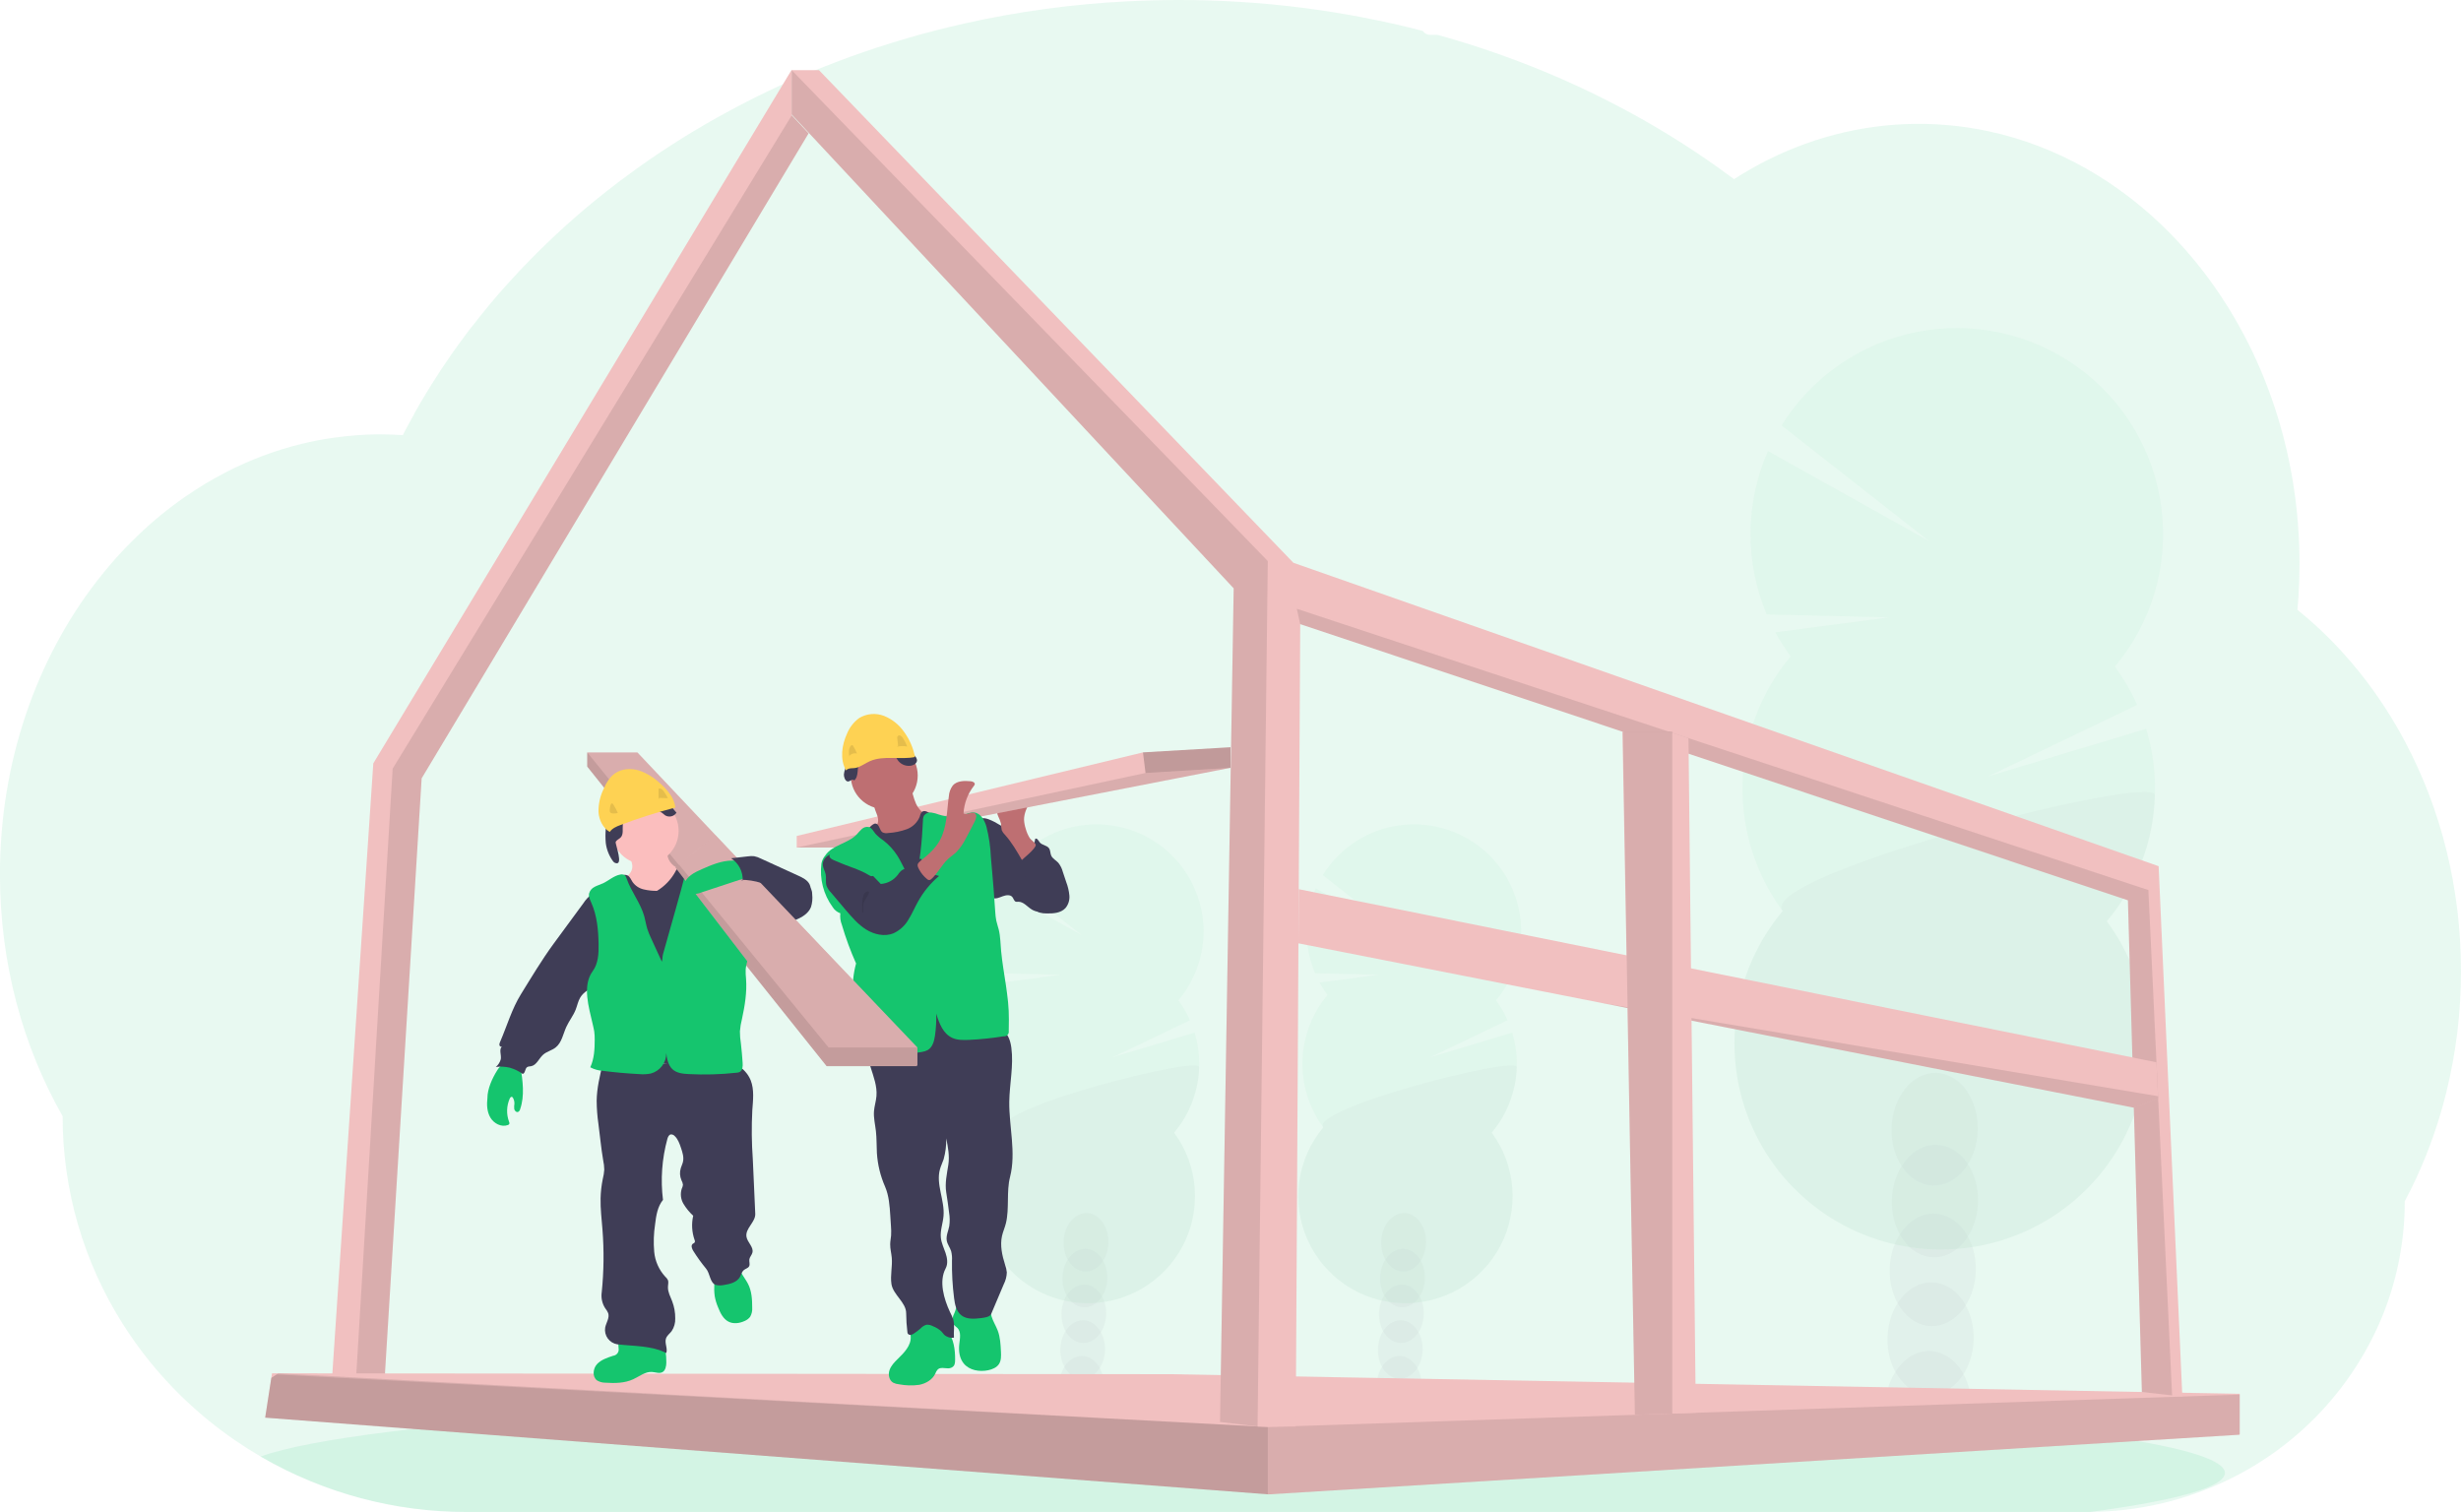 <svg width="236" height="145" viewBox="0 0 236 145" fill="none" xmlns="http://www.w3.org/2000/svg">
<g clip-path="url(#clip0_7_178)">
<path opacity="0.1" d="M235.999 93.13C236.003 97.059 235.528 100.973 234.583 104.787C234.265 106.072 233.896 107.33 233.475 108.561C232.96 110.081 232.363 111.573 231.687 113.029C231.347 113.765 230.987 114.487 230.607 115.194C230.614 119.223 229.783 123.209 228.169 126.901C225.251 133.524 220.047 138.88 213.506 141.992C209.416 143.941 204.947 144.966 200.416 144.994H44.8C37.877 145.009 31.072 143.192 25.08 139.728L24.988 139.676C24.134 139.177 23.302 138.649 22.491 138.091C20.667 136.832 18.953 135.421 17.367 133.872C15.222 131.778 13.331 129.438 11.735 126.901C7.986 120.954 6 114.068 6.006 107.04C2.209 100.385 -0.005 92.413 -0.005 83.847C-0.005 73.039 3.514 63.18 9.295 55.717C10.5 54.157 11.82 52.69 13.244 51.328C14.649 49.979 16.159 48.744 17.76 47.635C19.041 46.746 20.38 45.944 21.768 45.233C22.347 44.939 22.928 44.661 23.519 44.402C24.038 44.172 24.563 43.958 25.094 43.756C25.731 43.514 26.376 43.292 27.029 43.09C27.683 42.887 28.327 42.709 28.963 42.557C29.898 42.329 30.849 42.144 31.816 42.001C32.618 41.883 33.419 41.8 34.221 41.739C34.858 41.691 35.501 41.664 36.148 41.656H36.499C37.212 41.656 37.921 41.684 38.625 41.733C38.699 41.584 38.779 41.434 38.853 41.288C39.134 40.754 39.424 40.221 39.717 39.701C39.716 39.696 39.716 39.692 39.717 39.687C39.767 39.595 39.817 39.505 39.869 39.417C40.105 38.99 40.352 38.568 40.604 38.15C40.721 37.95 40.835 37.762 40.953 37.574C40.978 37.527 41.005 37.481 41.035 37.437C41.155 37.237 41.278 37.037 41.402 36.837C42.02 35.849 42.663 34.88 43.331 33.927L43.502 33.683C43.606 33.535 43.702 33.39 43.818 33.242C44.095 32.856 44.379 32.468 44.666 32.087C44.866 31.815 45.067 31.545 45.283 31.287C45.804 30.62 46.338 29.953 46.886 29.285C47.434 28.618 48.003 27.96 48.593 27.31C48.673 27.22 48.753 27.132 48.838 27.044L49.693 26.111C49.735 26.067 49.771 26.027 49.811 25.987C49.914 25.877 50.012 25.767 50.122 25.661C50.581 25.174 51.052 24.698 51.525 24.224C53.931 21.829 56.495 19.598 59.199 17.545C59.305 17.461 59.413 17.381 59.519 17.301C60.028 16.918 60.545 16.54 61.062 16.168C63.906 14.13 66.878 12.278 69.961 10.624C70.173 10.502 70.389 10.388 70.608 10.275C73.371 8.815 76.214 7.508 79.122 6.361C80.707 5.734 82.328 5.146 83.959 4.607C85.044 4.251 86.135 3.913 87.239 3.595C88.964 3.098 90.702 2.653 92.452 2.26C97.608 1.104 102.852 0.39 108.129 0.126C109.732 0.045 111.353 0.003 112.992 -9.99235e-06C120.901 -0.01 128.779 0.985 136.435 2.962C136.515 3.082 136.623 3.179 136.75 3.245C136.877 3.311 137.019 3.344 137.163 3.34H137.836C138.129 3.42 138.419 3.501 138.712 3.585C140.345 4.054 141.956 4.567 143.543 5.124L143.943 5.268C147.86 6.659 151.671 8.331 155.346 10.271C158.659 12.016 161.849 13.985 164.894 16.164C165.363 16.5 165.825 16.839 166.281 17.18C166.834 16.827 167.396 16.488 167.968 16.164C170.176 14.908 172.521 13.909 174.957 13.188C180.05 11.682 185.438 11.472 190.634 12.575C197.296 13.986 203.327 17.489 208.198 22.47C210.181 24.509 211.947 26.748 213.466 29.151C213.576 29.323 213.686 29.498 213.792 29.674C215.098 31.801 216.22 34.035 217.147 36.353C217.181 36.439 217.215 36.519 217.245 36.603C218.1 38.773 218.79 41.004 219.309 43.278C219.333 43.394 219.361 43.508 219.385 43.624C219.87 45.824 220.199 48.056 220.371 50.303C220.371 50.383 220.371 50.465 220.387 50.549C220.471 51.711 220.513 52.885 220.515 54.072C220.515 55.132 220.479 56.185 220.413 57.23C220.413 57.344 220.397 57.462 220.387 57.58C220.369 57.882 220.342 58.181 220.316 58.485C221.847 59.718 223.279 61.068 224.6 62.522C225.184 63.158 225.749 63.819 226.295 64.503C227.96 66.587 229.422 68.823 230.664 71.182C234.052 77.571 235.999 85.086 235.999 93.13Z" fill="#15C56E"/>
<path opacity="0.1" d="M213.358 141.251C213.358 142.618 208.643 143.899 200.416 145H44.801C37.877 145.015 31.073 143.198 25.08 139.734L24.988 139.682C27.352 138.821 31.62 138.019 37.429 137.294L37.69 137.262C40.294 136.944 43.206 136.642 46.388 136.356C46.468 136.356 46.55 136.344 46.63 136.334C49.155 136.11 51.84 135.899 54.687 135.703C54.777 135.703 54.865 135.687 54.956 135.683C56.054 135.604 57.174 135.53 58.318 135.459L58.758 135.431C67.084 134.915 76.547 134.502 86.81 134.23H86.822C88.26 134.19 89.712 134.155 91.18 134.124C92.813 134.085 94.465 134.051 96.138 134.022C97.414 133.994 98.706 133.974 100.003 133.954H100.033C105.882 133.866 111.925 133.822 118.104 133.822C133.384 133.822 147.827 134.1 160.625 134.6H160.661C162.628 134.676 164.56 134.761 166.444 134.847L168.046 134.923C170.172 135.024 172.242 135.133 174.258 135.249C197.962 136.596 213.358 138.783 213.358 141.251Z" fill="#15C56E"/>
<g opacity="0.2">
<path opacity="0.2" d="M136.308 132.903C136.301 133.119 136.277 133.334 136.234 133.546C134.839 133.324 133.437 133.124 132.026 132.945C132.026 132.889 132.026 132.831 132.026 132.773C132.039 132.173 132.212 131.587 132.527 131.076C132.94 130.423 133.567 130.015 134.258 130.037C134.949 130.059 135.548 130.505 135.919 131.18C136.199 131.71 136.334 132.304 136.308 132.903Z" fill="#3F3D56"/>
<path opacity="0.2" d="M136.423 129.483C136.472 127.935 135.552 126.65 134.369 126.613C133.185 126.575 132.186 127.8 132.137 129.348C132.088 130.896 133.008 132.181 134.191 132.218C135.375 132.255 136.374 131.031 136.423 129.483Z" fill="#3F3D56"/>
<path opacity="0.2" d="M136.532 126.056C136.581 124.509 135.662 123.223 134.478 123.186C133.295 123.149 132.295 124.373 132.247 125.921C132.198 127.469 133.117 128.754 134.301 128.791C135.484 128.829 136.483 127.604 136.532 126.056Z" fill="#3F3D56"/>
<path opacity="0.2" d="M136.64 122.63C136.689 121.082 135.769 119.797 134.585 119.76C133.402 119.722 132.403 120.947 132.354 122.495C132.305 124.042 133.225 125.327 134.408 125.365C135.592 125.402 136.591 124.178 136.64 122.63Z" fill="#3F3D56"/>
<path opacity="0.2" d="M136.747 119.203C136.796 117.655 135.876 116.37 134.693 116.333C133.509 116.296 132.51 117.52 132.461 119.068C132.412 120.616 133.332 121.901 134.515 121.938C135.699 121.976 136.698 120.751 136.747 119.203Z" fill="#3F3D56"/>
<path opacity="0.2" d="M127.311 95.428C127.029 95.046 126.775 94.645 126.55 94.227L132.212 93.48L126.117 93.334C125.573 92.046 125.298 90.659 125.309 89.261C125.319 87.862 125.616 86.481 126.179 85.2L134.218 89.694L126.854 83.921C127.597 82.721 128.58 81.687 129.741 80.883C130.902 80.079 132.216 79.523 133.602 79.25C134.988 78.976 136.415 78.991 137.795 79.293C139.174 79.596 140.477 80.179 141.621 81.007C142.765 81.834 143.726 82.888 144.444 84.104C145.161 85.319 145.621 86.669 145.792 88.07C145.964 89.47 145.845 90.891 145.443 92.243C145.04 93.596 144.363 94.851 143.453 95.93C143.892 96.524 144.265 97.163 144.565 97.838L137.133 101.4L145.014 99.032C145.51 100.668 145.59 102.402 145.247 104.076C144.903 105.75 144.147 107.313 143.046 108.621C144.19 110.172 144.875 112.013 145.021 113.934C145.167 115.854 144.769 117.777 143.872 119.483C142.975 121.188 141.616 122.607 139.95 123.577C138.284 124.548 136.379 125.03 134.451 124.969C132.524 124.908 130.652 124.307 129.051 123.234C127.449 122.161 126.183 120.659 125.395 118.901C124.608 117.142 124.332 115.198 124.599 113.29C124.866 111.383 125.665 109.589 126.904 108.113C125.538 106.26 124.834 104.002 124.907 101.701C124.979 99.4 125.824 97.191 127.305 95.428H127.311Z" fill="#15C56E"/>
<path opacity="0.1" d="M145.451 102.349C145.381 104.651 144.533 106.861 143.046 108.621C144.19 110.172 144.875 112.013 145.021 113.934C145.167 115.854 144.769 117.777 143.872 119.483C142.975 121.188 141.616 122.607 139.95 123.577C138.284 124.548 136.379 125.03 134.451 124.969C132.524 124.909 130.652 124.307 129.051 123.234C127.449 122.161 126.183 120.659 125.395 118.901C124.608 117.142 124.332 115.198 124.599 113.291C124.866 111.383 125.665 109.589 126.904 108.113C125.588 106.326 145.487 101.198 145.451 102.349Z" fill="black"/>
</g>
<g opacity="0.2">
<path opacity="0.2" d="M105.852 132.903C105.845 133.119 105.82 133.334 105.777 133.546C104.383 133.324 102.98 133.124 101.57 132.945C101.57 132.889 101.57 132.831 101.57 132.773C101.583 132.173 101.756 131.587 102.071 131.076C102.483 130.423 103.11 130.015 103.802 130.037C104.493 130.059 105.092 130.505 105.463 131.18C105.743 131.71 105.877 132.304 105.852 132.903Z" fill="#3F3D56"/>
<path opacity="0.2" d="M105.964 129.484C106.013 127.936 105.094 126.651 103.91 126.614C102.727 126.576 101.728 127.801 101.679 129.349C101.63 130.896 102.549 132.182 103.733 132.219C104.916 132.256 105.916 131.032 105.964 129.484Z" fill="#3F3D56"/>
<path opacity="0.2" d="M106.074 126.057C106.123 124.509 105.203 123.224 104.02 123.187C102.836 123.15 101.837 124.374 101.788 125.922C101.739 127.47 102.659 128.755 103.842 128.792C105.026 128.83 106.025 127.605 106.074 126.057Z" fill="#3F3D56"/>
<path opacity="0.2" d="M106.181 122.631C106.23 121.083 105.31 119.798 104.127 119.76C102.943 119.723 101.944 120.948 101.895 122.495C101.846 124.043 102.766 125.328 103.95 125.366C105.133 125.403 106.132 124.179 106.181 122.631Z" fill="#3F3D56"/>
<path opacity="0.2" d="M106.288 119.204C106.337 117.656 105.418 116.371 104.234 116.334C103.051 116.296 102.052 117.521 102.003 119.069C101.954 120.617 102.873 121.902 104.057 121.939C105.24 121.976 106.239 120.752 106.288 119.204Z" fill="#3F3D56"/>
<path opacity="0.2" d="M96.855 95.428C96.573 95.046 96.318 94.645 96.094 94.227L101.756 93.48L95.661 93.334C95.117 92.046 94.842 90.659 94.852 89.261C94.863 87.862 95.159 86.481 95.723 85.2L103.762 89.694L96.398 83.921C97.141 82.721 98.124 81.687 99.284 80.883C100.445 80.079 101.76 79.523 103.146 79.25C104.531 78.976 105.959 78.991 107.338 79.293C108.718 79.596 110.021 80.179 111.165 81.007C112.309 81.834 113.27 82.888 113.987 84.104C114.705 85.319 115.164 86.669 115.336 88.07C115.508 89.47 115.389 90.891 114.987 92.243C114.584 93.596 113.907 94.851 112.997 95.93C113.436 96.524 113.809 97.163 114.109 97.838L106.677 101.4L114.558 99.032C115.054 100.668 115.134 102.402 114.79 104.076C114.447 105.75 113.69 107.313 112.59 108.621C113.734 110.172 114.418 112.013 114.564 113.934C114.71 115.854 114.312 117.777 113.416 119.483C112.519 121.188 111.16 122.607 109.494 123.577C107.828 124.548 105.923 125.03 103.995 124.969C102.068 124.908 100.196 124.307 98.595 123.234C96.993 122.161 95.727 120.659 94.939 118.901C94.152 117.142 93.876 115.198 94.143 113.29C94.41 111.383 95.209 109.589 96.448 108.113C95.081 106.26 94.378 104.002 94.45 101.701C94.523 99.4 95.368 97.191 96.849 95.428H96.855Z" fill="#15C56E"/>
<path opacity="0.1" d="M114.994 102.349C114.924 104.651 114.077 106.861 112.59 108.621C113.734 110.172 114.418 112.013 114.564 113.934C114.71 115.854 114.312 117.777 113.416 119.483C112.519 121.188 111.16 122.607 109.494 123.577C107.828 124.548 105.923 125.03 103.995 124.969C102.068 124.909 100.196 124.307 98.595 123.234C96.993 122.161 95.727 120.659 94.939 118.901C94.152 117.142 93.876 115.198 94.143 113.291C94.41 111.383 95.209 109.589 96.448 108.113C95.132 106.326 115.031 101.198 114.994 102.349Z" fill="black"/>
</g>
<g opacity="0.2">
<path opacity="0.2" d="M189.045 135.093C189.03 135.502 188.981 135.909 188.899 136.31C186.214 135.881 183.51 135.498 180.786 135.161C180.786 135.053 180.786 134.943 180.786 134.831C180.811 133.675 181.145 132.547 181.752 131.562C182.553 130.307 183.755 129.521 185.084 129.561C186.412 129.601 187.569 130.463 188.29 131.762C188.834 132.786 189.095 133.935 189.045 135.093Z" fill="#3F3D56"/>
<path opacity="0.2" d="M189.263 128.503C189.358 125.522 187.586 123.048 185.306 122.976C183.027 122.904 181.102 125.262 181.008 128.243C180.914 131.223 182.685 133.698 184.965 133.77C187.245 133.842 189.169 131.484 189.263 128.503Z" fill="#3F3D56"/>
<path opacity="0.2" d="M189.472 121.906C189.566 118.925 187.794 116.451 185.515 116.379C183.235 116.307 181.311 118.665 181.216 121.646C181.122 124.627 182.894 127.101 185.173 127.173C187.453 127.245 189.377 124.887 189.472 121.906Z" fill="#3F3D56"/>
<path opacity="0.2" d="M189.682 115.309C189.776 112.329 188.005 109.854 185.725 109.782C183.445 109.71 181.521 112.068 181.427 115.049C181.332 118.03 183.104 120.504 185.384 120.576C187.663 120.648 189.588 118.29 189.682 115.309Z" fill="#3F3D56"/>
<path opacity="0.2" d="M189.655 108.412C189.745 105.43 187.968 102.957 185.688 102.889C183.407 102.82 181.485 105.183 181.396 108.165C181.306 111.147 183.083 113.62 185.363 113.689C187.644 113.757 189.566 111.395 189.655 108.412Z" fill="#3F3D56"/>
<path opacity="0.2" d="M171.723 62.948C171.183 62.213 170.693 61.442 170.259 60.64L181.159 59.203L169.427 58.921C168.379 56.44 167.849 53.772 167.869 51.079C167.889 48.387 168.459 45.727 169.543 43.262L185.022 51.91L170.848 40.798C172.281 38.493 174.174 36.508 176.409 34.965C178.644 33.423 181.173 32.358 183.838 31.835C186.504 31.312 189.248 31.343 191.901 31.926C194.554 32.509 197.058 33.631 199.258 35.223C201.457 36.816 203.305 38.843 204.686 41.18C206.066 43.516 206.95 46.112 207.283 48.805C207.615 51.498 207.389 54.23 206.618 56.832C205.846 59.434 204.547 61.849 202.801 63.927C203.645 65.07 204.363 66.302 204.943 67.599L190.634 74.462L205.804 69.899C206.76 73.044 206.916 76.378 206.257 79.598C205.598 82.819 204.146 85.824 202.031 88.343C204.233 91.328 205.55 94.872 205.831 98.569C206.112 102.267 205.345 105.968 203.619 109.251C201.893 112.534 199.277 115.266 196.07 117.133C192.863 119.001 189.194 119.929 185.484 119.812C181.773 119.696 178.171 118.538 175.088 116.472C172.005 114.407 169.566 111.516 168.051 108.131C166.535 104.746 166.003 101.004 166.517 97.331C167.03 93.659 168.568 90.204 170.954 87.364C168.324 83.797 166.97 79.45 167.109 75.022C167.249 70.594 168.874 66.341 171.723 62.946V62.948Z" fill="#15C56E"/>
<path opacity="0.1" d="M206.648 76.27C206.516 80.699 204.893 84.954 202.039 88.347C204.242 91.332 205.558 94.876 205.839 98.573C206.12 102.271 205.353 105.972 203.627 109.255C201.901 112.538 199.285 115.27 196.078 117.137C192.871 119.005 189.202 119.933 185.492 119.816C181.781 119.699 178.179 118.542 175.096 116.476C172.013 114.411 169.574 111.52 168.059 108.135C166.543 104.75 166.011 101.008 166.525 97.335C167.038 93.663 168.576 90.209 170.962 87.368C168.409 83.923 206.718 74.054 206.648 76.27Z" fill="black"/>
</g>
<path d="M31.622 135.445L33.724 135.439H36.688L40.435 74.639L77.541 12.787L75.928 11.058V6.679L35.798 73.206L31.622 135.445Z" fill="#F1C0C0"/>
<path opacity="0.1" d="M33.949 135.439H36.688L40.435 74.639L77.541 12.787L75.928 11.058L37.654 73.712L33.949 135.439Z" fill="black"/>
<path d="M25.429 135.951L121.577 143.301L121.659 143.307L214.709 137.591L214.779 137.587V133.662L112.249 131.782L26.709 131.7H26.084L26.016 132.141L25.429 135.951Z" fill="#F1C0C0"/>
<path opacity="0.1" d="M25.429 135.951L121.577 143.301L121.659 143.307L214.709 137.591L214.779 137.515V133.744H214.697L121.577 136.85L26.709 131.7H26.695L26.527 131.81L26.016 132.141L25.429 135.951Z" fill="black"/>
<path opacity="0.1" d="M25.429 135.951L121.577 143.301V136.85L26.527 131.81L26.016 132.141L25.429 135.951Z" fill="black"/>
<path d="M75.916 10.976L118.305 56.421L116.994 136.36L120.595 136.794L120.655 136.802H124.256L124.686 59.854L204.059 86.337L205.397 133.492L208.295 133.816L209.277 133.926L207.004 83.067L124.031 53.969L78.535 6.725H75.916V10.976Z" fill="#F1C0C0"/>
<path opacity="0.1" d="M124.36 58.383L124.686 59.854L204.059 86.337L205.397 133.492L208.295 133.816L206.023 85.356L124.36 58.383Z" fill="black"/>
<path opacity="0.1" d="M75.916 10.976L118.305 56.421L116.994 136.36L120.595 136.794L121.577 53.805L75.916 6.725V10.976Z" fill="black"/>
<path d="M124.514 90.464L153.626 96.19L153.636 96.192L204.624 106.226L206.958 105.291L206.95 105.127L206.798 101.874L124.544 85.272L124.514 90.464Z" fill="#F1C0C0"/>
<path opacity="0.1" d="M153.636 96.192L204.624 106.226L206.958 105.291L206.95 105.127L153.636 96.192Z" fill="black"/>
<path d="M155.585 70.163L156.373 113.463L156.78 135.677L160.364 135.557L162.62 135.481L161.919 70.79L160.364 70.273L160.024 70.163H155.585Z" fill="#F1C0C0"/>
<path opacity="0.1" d="M155.617 70.153V70.163L156.373 113.463L156.78 135.677L160.364 135.557V70.153H155.617Z" fill="black"/>
<path d="M99.436 81.221C99.646 81.335 99.847 81.466 100.037 81.612C100.261 81.808 100.463 82.029 100.638 82.27C101.498 83.381 102.291 84.672 102.207 86.073C102.209 86.277 102.17 86.479 102.093 86.668C102.017 86.857 101.903 87.029 101.76 87.174C101.405 87.476 100.896 87.49 100.432 87.49C99.927 87.49 99.396 87.49 98.959 87.23C98.522 86.97 98.157 86.463 97.64 86.475C97.567 86.487 97.493 86.487 97.42 86.475C97.242 86.417 97.206 86.183 97.089 86.035C96.889 85.769 96.466 85.835 96.152 85.951C95.837 86.067 95.488 86.241 95.178 86.107C94.998 86.012 94.85 85.865 94.755 85.685C94.012 84.484 93.853 83.041 93.713 81.646C93.627 80.797 92.97 77.903 94.783 78.561C95.585 78.85 96.334 79.426 97.063 79.848L99.436 81.221Z" fill="#3F3D56"/>
<path d="M97.644 81.508C97.806 81.624 98.003 81.683 98.202 81.675C98.401 81.667 98.592 81.593 98.744 81.464C99.043 81.194 99.233 80.826 99.279 80.427C99.48 80.365 99.582 80.627 99.71 80.787C99.935 81.059 100.391 81.055 100.596 81.346C100.738 81.546 100.706 81.824 100.806 82.05C100.936 82.342 101.259 82.494 101.479 82.731C101.688 82.989 101.838 83.288 101.92 83.609L102.249 84.594C102.406 85.003 102.507 85.432 102.549 85.869C102.57 86.087 102.547 86.307 102.482 86.516C102.416 86.726 102.31 86.92 102.169 87.088C101.728 87.562 101.005 87.612 100.365 87.598C100.152 87.603 99.939 87.578 99.732 87.524C99.165 87.348 98.803 86.778 98.652 86.203C98.502 85.629 98.518 85.026 98.43 84.438C98.335 83.86 98.166 83.296 97.929 82.76C97.753 82.344 97.268 81.724 97.276 81.281C97.42 81.281 97.524 81.413 97.644 81.508Z" fill="#3F3D56"/>
<path d="M98.364 79.48C98.27 79.196 98.215 78.9 98.201 78.602C98.201 78.001 98.476 77.437 98.752 76.9L96.462 77.21C96.186 77.249 95.877 77.305 95.721 77.535C95.662 77.649 95.63 77.775 95.63 77.904C95.63 78.032 95.662 78.159 95.721 78.273C95.836 78.502 95.927 78.741 95.993 78.988C95.999 79.204 96.023 79.419 96.067 79.63C96.139 79.786 96.239 79.926 96.362 80.045C97.017 80.769 97.508 81.624 97.997 82.47C97.983 82.446 99.378 81.368 99.322 81.015C99.289 80.815 98.887 80.575 98.758 80.383C98.581 80.104 98.448 79.799 98.364 79.48Z" fill="#BE6F72"/>
<path d="M118 71.66V73.632L84.204 80.217L82.45 81.277H76.401V80.167L109.607 72.153L118 71.66Z" fill="#F1C0C0"/>
<path opacity="0.1" d="M118 73.632L84.204 80.217L82.45 81.277H76.401L109.853 74.126L118 73.632Z" fill="black"/>
<path d="M90.866 127.625C90.489 127.17 89.969 126.855 89.391 126.732C88.812 126.609 88.21 126.686 87.68 126.949C87.567 127.002 87.467 127.08 87.387 127.177C87.187 127.457 87.315 127.843 87.333 128.19C87.379 129.034 86.706 129.721 86.101 130.311C85.776 130.628 85.446 130.966 85.3 131.396C85.153 131.826 85.261 132.373 85.654 132.597C85.826 132.683 86.012 132.734 86.203 132.749C86.844 132.874 87.5 132.892 88.147 132.803C88.786 132.681 89.413 132.319 89.69 131.73C89.743 131.571 89.831 131.425 89.948 131.304C90.301 131.026 90.842 131.352 91.243 131.154C91.573 130.99 91.587 130.732 91.591 130.391C91.603 129.451 91.463 128.386 90.866 127.625Z" fill="#15C56E"/>
<path d="M95.675 127.589C95.921 128.238 95.955 128.944 95.987 129.637C96.005 130.037 96.017 130.465 95.801 130.804C95.585 131.142 95.162 131.32 94.757 131.404C93.921 131.576 92.954 131.414 92.415 130.752C92.002 130.245 91.916 129.551 91.992 128.894C92.056 128.356 92.192 127.725 91.806 127.343C91.705 127.241 91.575 127.169 91.483 127.059C91.283 126.815 91.315 126.446 91.423 126.146C91.564 125.859 91.669 125.556 91.737 125.244C91.754 125.095 94.451 125.348 94.699 125.47C95.038 125.636 94.986 125.914 95.088 126.25C95.23 126.719 95.502 127.141 95.675 127.589Z" fill="#15C56E"/>
<path d="M96.17 98.836C96.699 99.178 96.903 99.851 96.985 100.475C97.212 102.187 96.815 103.916 96.785 105.643C96.757 108.063 97.458 110.527 96.859 112.871C96.5 114.272 96.805 115.873 96.468 117.288C96.368 117.708 96.184 118.104 96.088 118.525C95.887 119.435 96.097 120.388 96.38 121.279C96.47 121.519 96.528 121.77 96.55 122.025C96.537 122.418 96.437 122.804 96.258 123.154L95.056 125.994C94.921 126.312 94.392 126.364 94.054 126.406C93.417 126.483 92.705 126.537 92.198 126.142C91.691 125.748 91.569 125.087 91.491 124.471C91.341 123.288 91.274 122.095 91.291 120.902C91.313 120.591 91.285 120.278 91.209 119.976C91.098 119.633 90.856 119.337 90.79 118.975C90.706 118.507 90.944 118.046 91.032 117.574C91.093 117.143 91.086 116.704 91.012 116.275C90.934 115.635 90.844 114.994 90.742 114.358C90.597 113.467 90.804 112.588 90.942 111.696C91.072 110.857 90.906 110.002 90.742 109.17C90.756 109.846 90.671 110.52 90.491 111.171C90.385 111.49 90.233 111.794 90.141 112.118C89.73 113.573 90.605 115.1 90.481 116.607C90.423 117.312 90.147 118.008 90.225 118.703C90.279 119.211 90.515 119.678 90.677 120.162C90.84 120.646 90.924 121.201 90.677 121.653C90.026 122.882 90.513 124.553 91.096 125.814C91.215 126.038 91.318 126.269 91.405 126.507C91.577 127.075 91.433 127.685 91.479 128.278C91.311 128.305 91.139 128.294 90.977 128.245C90.814 128.196 90.664 128.111 90.539 127.996C90.451 127.904 90.379 127.795 90.293 127.699C90.052 127.47 89.767 127.292 89.455 127.177C89.272 127.075 89.064 127.027 88.854 127.039C88.634 127.1 88.436 127.223 88.283 127.393C88.085 127.567 87.875 127.727 87.654 127.872C87.56 127.944 87.45 127.992 87.333 128.014C87.275 128.023 87.215 128.013 87.162 127.986C87.109 127.959 87.066 127.916 87.039 127.864C87.026 127.83 87.019 127.795 87.017 127.759C86.942 127.155 86.903 126.547 86.898 125.938C86.898 124.891 85.644 124.171 85.486 123.136C85.36 122.301 85.594 121.451 85.516 120.61C85.478 120.178 85.358 119.754 85.366 119.321C85.366 119.041 85.43 118.767 85.452 118.489C85.47 118.18 85.466 117.87 85.438 117.562L85.376 116.595C85.316 115.641 85.249 114.666 84.873 113.793C84.426 112.774 84.162 111.685 84.091 110.575C84.051 109.874 84.077 109.174 83.997 108.471C83.925 107.837 83.765 107.206 83.811 106.57C83.849 106.078 84.011 105.601 84.049 105.109C84.127 104.162 83.767 103.241 83.484 102.335C83.202 101.428 82.993 100.423 83.364 99.549C83.417 99.405 83.505 99.277 83.621 99.177C83.763 99.083 83.924 99.022 84.093 99C87.531 98.279 91.055 98.055 94.557 98.334C95.127 98.366 95.682 98.539 96.17 98.836Z" fill="#3F3D56"/>
<path d="M84.795 77.579C86.567 77.579 88.005 76.143 88.005 74.372C88.005 72.602 86.567 71.166 84.795 71.166C83.022 71.166 81.585 72.602 81.585 74.372C81.585 76.143 83.022 77.579 84.795 77.579Z" fill="#BE6F72"/>
<path d="M84.174 78.377C84.22 78.561 84.22 78.752 84.174 78.936C84.123 79.064 84.052 79.183 83.963 79.288C83.652 79.688 83.308 80.062 82.935 80.405C83.125 80.829 83.468 81.167 83.895 81.352C84.319 81.532 84.764 81.659 85.219 81.73C85.447 81.789 85.683 81.806 85.917 81.778C86.132 81.724 86.335 81.632 86.518 81.506L88.301 80.439C88.57 80.293 88.819 80.114 89.043 79.904C89.37 79.569 89.555 79.12 89.559 78.651C89.568 78.568 89.545 78.484 89.495 78.415C89.427 78.356 89.341 78.32 89.251 78.313C88.624 78.175 88.129 77.667 87.848 77.09C87.595 76.499 87.431 75.874 87.361 75.235L85.46 76.236C85.177 76.386 84.897 76.536 84.604 76.666C84.418 76.75 84.041 76.82 83.909 76.99C83.656 77.305 84.107 77.999 84.174 78.377Z" fill="#BE6F72"/>
<path d="M82.947 79.822C82.677 80.044 82.465 80.329 82.332 80.653C82.208 81.053 82.332 81.476 82.444 81.872C82.97 83.561 83.372 85.286 83.647 87.034C83.815 88.234 83.877 89.453 83.959 90.668C84.127 93.146 84.372 97.097 84.698 99.559C85.901 99.613 87.073 99.263 88.265 99.135C90.493 98.898 92.787 99.439 94.969 98.934C94.441 96.847 93.912 93.282 93.382 91.197C93.148 90.375 92.986 89.535 92.898 88.685C92.852 88.074 92.88 87.462 92.888 86.847C92.906 85.647 92.84 84.446 92.773 83.245C92.697 81.844 92.621 80.443 92.288 79.072C92.265 78.897 92.183 78.736 92.056 78.614C91.856 78.467 91.595 78.519 91.357 78.551C90.627 78.644 89.888 78.469 89.277 78.059C89.012 77.879 88.658 77.659 88.411 77.859C88.306 77.98 88.237 78.127 88.211 78.285C88.102 78.568 87.934 78.825 87.717 79.038C87.501 79.251 87.242 79.415 86.957 79.52C86.386 79.727 85.788 79.849 85.181 79.884C84.996 79.924 84.802 79.902 84.63 79.822C84.346 79.648 84.326 79.022 83.967 78.98C83.653 78.944 83.16 79.62 82.947 79.822Z" fill="#3F3D56"/>
<path d="M87.688 84.71C86.949 84.003 86.624 82.979 86.085 82.108C85.718 81.523 85.249 81.007 84.701 80.587C84.425 80.405 84.172 80.191 83.947 79.948C83.757 79.714 83.612 79.402 83.324 79.312C83.205 79.286 83.081 79.289 82.963 79.322C82.846 79.354 82.738 79.415 82.649 79.498C82.472 79.666 82.305 79.844 82.148 80.031C81.298 80.909 79.805 81.031 79.132 82.048C78.951 82.263 78.827 82.522 78.773 82.799C78.58 84.278 78.963 85.776 79.844 86.982C80.014 87.261 80.276 87.473 80.585 87.582C80.543 87.955 80.593 88.333 80.729 88.683C81.1 89.95 81.556 91.19 82.094 92.395C81.965 92.867 81.875 93.348 81.825 93.835C81.685 95.058 81.815 96.298 81.683 97.523C81.575 98.524 81.282 99.499 81.272 100.501C81.272 100.662 81.286 100.852 81.424 100.934C81.498 100.972 81.58 100.989 81.663 100.984L84.127 101.058C85.558 101.1 87.003 101.142 88.411 100.878C88.599 100.85 88.781 100.793 88.95 100.708C89.427 100.441 89.585 99.841 89.662 99.307C89.761 98.613 89.801 97.913 89.78 97.213C90.078 98.156 90.433 99.13 91.335 99.539C91.812 99.755 92.357 99.739 92.88 99.725C94.007 99.675 95.13 99.559 96.244 99.379C96.312 99.387 96.382 99.379 96.447 99.356C96.512 99.333 96.571 99.295 96.619 99.245C96.667 99.195 96.702 99.134 96.722 99.068C96.742 99.002 96.746 98.932 96.735 98.864L96.747 97.772C96.771 95.552 96.22 93.43 96.005 91.221C95.937 90.524 95.943 89.82 95.773 89.137C95.703 88.851 95.601 88.571 95.538 88.282C95.485 88 95.452 87.715 95.438 87.428L95.282 85.226C95.208 84.207 95.102 83.225 95.023 82.208C94.981 81.218 94.837 80.235 94.595 79.274C94.42 78.674 94.058 77.993 93.431 77.919C93.096 77.881 92.771 78.027 92.453 78.129C91.67 78.375 90.829 78.372 90.048 78.119C89.807 78.024 89.556 77.957 89.299 77.919C89.17 77.901 89.038 77.918 88.918 77.968C88.797 78.018 88.692 78.099 88.614 78.203C88.536 78.359 88.499 78.533 88.507 78.707C88.413 80.707 88.239 82.766 87.688 84.71Z" fill="#15C56E"/>
<path d="M84.464 84.77C83.54 83.797 82.593 82.806 81.402 82.188C80.933 81.944 80.4 81.76 79.882 81.852C79.363 81.944 78.88 82.394 78.904 82.921C78.92 83.247 79.118 83.535 79.18 83.855C79.252 84.216 79.148 84.6 79.26 84.948C79.352 85.178 79.488 85.386 79.661 85.562L81.08 87.242C81.681 87.942 82.282 88.653 83.055 89.137C83.829 89.621 84.831 89.848 85.68 89.503C86.285 89.223 86.787 88.762 87.119 88.184C87.472 87.624 87.72 87.012 88.051 86.433C88.565 85.509 89.244 84.686 90.054 84.005C89.638 83.897 89.115 83.745 88.852 83.405C88.777 83.297 88.714 83.181 88.662 83.061L88.337 82.36C88.227 82.355 88.116 82.372 88.013 82.41C87.909 82.449 87.815 82.509 87.736 82.586C87.597 82.747 87.448 82.899 87.289 83.041C87.007 83.253 86.624 83.311 86.368 83.553C86.268 83.657 86.178 83.77 86.099 83.889C85.905 84.144 85.659 84.354 85.377 84.506C85.095 84.658 84.784 84.748 84.464 84.77Z" fill="#3F3D56"/>
<path d="M90.129 80.585C90.824 79.318 90.792 77.799 90.99 76.368C91.012 75.989 91.145 75.625 91.373 75.321C91.773 74.869 92.481 74.863 93.086 74.921C93.264 74.941 93.487 75.025 93.477 75.203C93.463 75.267 93.431 75.326 93.386 75.373C92.8 76.129 92.455 77.044 92.397 77.999C92.711 78.217 93.198 77.769 93.501 77.999C93.701 78.167 93.609 78.499 93.489 78.74C93.21 79.296 92.922 79.848 92.625 80.397C92.388 80.88 92.08 81.325 91.709 81.716C91.455 81.96 91.156 82.152 90.898 82.392C90.297 82.955 89.934 83.749 89.313 84.298C89.26 84.354 89.189 84.391 89.113 84.4C89.034 84.394 88.959 84.361 88.902 84.306C88.592 84.053 88.335 83.743 88.145 83.391C87.908 82.955 87.945 82.827 88.317 82.518C89.014 81.968 89.694 81.377 90.129 80.585Z" fill="#BE6F72"/>
<path d="M83.302 83.909C83.422 83.983 83.57 84.067 83.703 84.005C83.757 83.973 83.803 83.928 83.837 83.875C84.066 83.57 84.257 83.238 84.406 82.887C84.432 82.837 84.446 82.782 84.448 82.727C84.448 82.598 84.334 82.504 84.228 82.43C83.659 82.068 83.047 81.778 82.406 81.566C81.877 81.365 81.324 81.191 80.763 81.241C80.552 81.255 80.347 81.312 80.158 81.408C79.97 81.503 79.803 81.636 79.667 81.798C79.266 82.312 79.938 82.468 80.359 82.654C81.332 83.097 82.386 83.353 83.302 83.909Z" fill="#15C56E"/>
<path opacity="0.1" d="M82.671 87.312C82.664 87.358 82.668 87.404 82.683 87.448C82.697 87.492 82.722 87.531 82.755 87.564C82.813 87.28 82.737 86.98 82.797 86.693C82.885 86.263 83.304 85.939 83.34 85.507C82.573 85.356 82.677 86.847 82.671 87.312Z" fill="black"/>
<path opacity="0.2" d="M118 71.66V73.632L109.853 74.126L109.607 72.153L118 71.66Z" fill="black"/>
<path d="M81.905 74.849C82.414 74.434 82.12 73.566 82.464 73.009C82.665 72.705 83.003 72.545 83.336 72.409C83.737 72.221 84.167 72.102 84.608 72.057C84.829 72.035 85.052 72.064 85.26 72.141C85.468 72.217 85.656 72.34 85.811 72.499C85.941 72.647 86.029 72.827 86.151 72.981C86.302 73.161 86.5 73.297 86.722 73.374C86.944 73.45 87.183 73.466 87.413 73.418C87.68 73.358 87.957 73.156 87.938 72.883C87.908 72.718 87.824 72.567 87.698 72.455L87.125 71.82C86.474 71.1 85.75 70.335 84.795 70.155C84.129 70.029 83.448 70.207 82.807 70.421C82.549 70.507 82.258 70.636 82.186 70.898C82.138 71.078 82.21 71.274 82.168 71.456C82.086 71.819 81.621 71.941 81.404 72.245C81.188 72.549 81.254 72.909 81.192 73.246C81.13 73.582 80.95 73.91 80.927 74.258C80.913 74.468 81.02 74.859 81.256 74.935C81.493 75.011 81.759 74.599 81.905 74.849Z" fill="#3F3D56"/>
<path d="M87.744 72.595C87.575 71.715 87.211 70.883 86.678 70.161C86.204 69.487 85.545 68.964 84.781 68.656C84.398 68.507 83.987 68.446 83.578 68.478C83.169 68.511 82.772 68.635 82.418 68.842C81.893 69.217 81.484 69.733 81.238 70.329C80.719 71.446 80.527 72.811 81.13 73.884C81.37 73.592 81.783 73.724 82.148 73.618C82.605 73.488 82.991 73.183 83.426 72.993C84.739 72.415 86.341 72.883 87.744 72.595Z" fill="#FED253"/>
<path opacity="0.1" d="M81.436 72.533C81.39 72.173 81.36 71.754 81.617 71.498C81.629 71.483 81.646 71.47 81.664 71.462C81.683 71.453 81.703 71.449 81.723 71.45C81.741 71.456 81.757 71.465 81.772 71.478C81.786 71.49 81.797 71.505 81.805 71.522C81.953 71.756 82.079 72.002 82.182 72.259C82.032 72.224 81.876 72.236 81.733 72.291C81.591 72.346 81.468 72.443 81.38 72.569" fill="black"/>
<path opacity="0.1" d="M86.119 71.516L86.047 70.802C86.035 70.743 86.04 70.682 86.061 70.626C86.091 70.579 86.138 70.544 86.192 70.529C86.246 70.515 86.303 70.52 86.353 70.546C86.452 70.6 86.533 70.681 86.588 70.78C86.755 71.035 86.893 71.309 87.001 71.594C86.678 71.532 86.346 71.536 86.025 71.606" fill="black"/>
<path opacity="0.1" d="M87.912 100.516V102.149L86.532 102.241H79.27V100.516H87.912Z" fill="black"/>
<path d="M87.912 100.515V102.241H79.27L56.312 73.514V72.157H61.125L87.912 100.515Z" fill="#F1C0C0"/>
<path opacity="0.1" d="M87.912 100.515V102.241H79.27L56.312 73.514V72.157H61.125L87.912 100.515Z" fill="black"/>
<path opacity="0.1" d="M87.912 100.515V102.241H79.27L56.312 73.514V72.157L79.395 100.515H87.912Z" fill="black"/>
<path d="M59.322 129.309C59.337 129.39 59.335 129.473 59.316 129.554C59.298 129.634 59.263 129.71 59.213 129.776C59.164 129.842 59.102 129.898 59.03 129.939C58.958 129.98 58.879 130.006 58.797 130.015C58.24 130.203 57.648 130.389 57.254 130.816C56.859 131.242 56.781 132.033 57.254 132.379C57.495 132.524 57.773 132.6 58.055 132.597C58.963 132.659 59.909 132.647 60.732 132.263C61.321 131.991 61.876 131.526 62.523 131.568C62.858 131.588 63.215 131.744 63.513 131.592C63.812 131.44 63.896 131.016 63.898 130.662C63.906 129.922 63.794 129.186 63.568 128.482C63.537 128.386 62.263 128.312 62.111 128.282L60.566 128.082C60.273 128.044 59.642 127.823 59.412 128.068C59.181 128.312 59.322 129.018 59.322 129.309Z" fill="#15C56E"/>
<path d="M68.541 124.313C68.606 124.673 68.712 125.025 68.857 125.362C69.072 125.906 69.346 126.484 69.871 126.749C70.348 126.987 70.933 126.901 71.418 126.675C71.62 126.591 71.798 126.456 71.933 126.284C72.089 126.012 72.159 125.699 72.133 125.386C72.133 124.611 72.087 123.81 71.733 123.122C71.428 122.522 70.897 122.005 70.889 121.341L69.064 121.693C68.966 121.702 68.873 121.739 68.795 121.799C68.737 121.86 68.697 121.935 68.679 122.017C68.484 122.766 68.437 123.546 68.541 124.313Z" fill="#15C56E"/>
<path d="M46.742 105.299C46.666 105.943 46.698 106.634 47.035 107.19C47.371 107.747 48.081 108.115 48.694 107.893C48.725 107.885 48.755 107.871 48.781 107.851C48.806 107.831 48.828 107.807 48.844 107.779C48.861 107.711 48.851 107.64 48.818 107.579C48.547 106.857 48.57 106.058 48.88 105.353C48.92 105.261 49.007 105.153 49.101 105.189C49.14 105.209 49.172 105.241 49.191 105.281C49.288 105.449 49.336 105.64 49.331 105.833C49.303 106.009 49.297 106.187 49.315 106.364C49.353 106.536 49.538 106.698 49.698 106.624C49.744 106.596 49.784 106.558 49.816 106.514C49.847 106.469 49.869 106.419 49.88 106.366C50.327 105.075 50.125 103.664 49.92 102.313C49.922 102.282 49.917 102.251 49.905 102.222C49.894 102.193 49.876 102.167 49.853 102.146C49.83 102.125 49.803 102.109 49.774 102.099C49.744 102.09 49.713 102.087 49.682 102.091C48.736 101.997 48.219 101.77 47.678 102.649C47.213 103.39 46.742 104.408 46.742 105.299Z" fill="#15C56E"/>
<path d="M57.799 102.015C57.518 103.179 57.236 104.358 57.218 105.555C57.223 106.301 57.279 107.045 57.386 107.783L57.596 109.516C57.669 110.1 57.739 110.683 57.841 111.261C57.906 111.559 57.942 111.863 57.947 112.168C57.927 112.469 57.88 112.767 57.805 113.059C57.679 113.672 57.608 114.294 57.594 114.92C57.572 115.921 57.697 116.921 57.775 117.922C57.931 119.916 57.907 121.921 57.705 123.911C57.624 124.448 57.74 124.996 58.033 125.454C58.152 125.598 58.25 125.758 58.324 125.93C58.474 126.388 58.123 126.847 58.033 127.317C57.975 127.684 58.066 128.058 58.285 128.359C58.503 128.659 58.832 128.86 59.199 128.918C60.802 129.108 62.449 129.022 63.894 129.755C64.046 129.311 63.714 128.806 63.866 128.354C63.962 128.074 64.227 127.891 64.407 127.655C64.649 127.295 64.77 126.868 64.752 126.434C64.759 125.869 64.658 125.307 64.455 124.779C64.285 124.339 64.04 123.905 64.054 123.432C64.054 123.2 64.136 122.956 64.042 122.742C63.978 122.619 63.89 122.509 63.784 122.419C63.185 121.764 62.817 120.931 62.736 120.048C62.658 119.171 62.686 118.288 62.82 117.418C62.918 116.589 63.05 115.715 63.578 115.068C63.333 113.108 63.477 111.119 64 109.214C64.052 109.038 64.135 108.834 64.315 108.792C64.386 108.784 64.459 108.794 64.526 108.821C64.593 108.847 64.652 108.889 64.7 108.944C65.014 109.238 65.164 109.664 65.301 110.072C65.451 110.515 65.603 110.987 65.489 111.439C65.441 111.64 65.345 111.816 65.289 112.008C65.167 112.394 65.188 112.811 65.349 113.183C65.427 113.319 65.476 113.469 65.493 113.625C65.474 113.759 65.434 113.889 65.373 114.009C65.299 114.246 65.275 114.496 65.303 114.743C65.332 114.989 65.412 115.227 65.539 115.44C65.794 115.865 66.11 116.252 66.475 116.587C66.3 117.355 66.346 118.157 66.605 118.901C66.624 118.934 66.636 118.971 66.64 119.009C66.645 119.048 66.642 119.086 66.631 119.123C66.595 119.199 66.503 119.227 66.431 119.281C66.23 119.445 66.355 119.756 66.489 119.97C66.857 120.558 67.263 121.12 67.705 121.655C68.106 122.133 68.07 123.056 68.667 123.228C68.918 123.282 69.177 123.282 69.428 123.228C70.017 123.138 70.675 122.968 70.963 122.448C71.081 122.233 71.129 121.973 71.314 121.813C71.498 121.653 71.737 121.625 71.839 121.433C71.941 121.241 71.827 120.988 71.861 120.766C71.895 120.544 72.089 120.366 72.151 120.132C72.3 119.591 71.668 119.147 71.582 118.595C71.458 117.794 72.468 117.194 72.426 116.393C72.338 114.654 72.282 112.907 72.191 111.167C72.078 109.609 72.062 108.046 72.143 106.486C72.213 105.515 72.344 104.498 71.987 103.596C71.474 102.323 70.059 101.608 68.691 101.472C67.322 101.336 65.958 101.66 64.601 101.872C62.35 102.219 60.063 102.267 57.799 102.015Z" fill="#3F3D56"/>
<path d="M61.866 82.885C63.639 82.885 65.076 81.449 65.076 79.678C65.076 77.907 63.639 76.472 61.866 76.472C60.093 76.472 58.656 77.907 58.656 79.678C58.656 81.449 60.093 82.885 61.866 82.885Z" fill="#FBBEBE"/>
<path d="M60.56 83.483C60.451 83.737 60.267 83.951 60.034 84.099C59.8 84.246 59.528 84.32 59.252 84.31C59.135 84.79 59.414 85.274 59.732 85.653C60.394 86.422 61.249 87 62.209 87.329C63.169 87.658 64.2 87.725 65.195 87.524C65.582 87.455 65.949 87.302 66.27 87.076C66.704 86.714 66.995 86.21 67.092 85.655C67.184 85.103 67.21 84.542 67.17 83.983C67.181 83.873 67.15 83.763 67.082 83.675C67.002 83.613 66.903 83.581 66.801 83.583C66.124 83.523 65.417 83.497 64.822 83.165C64.227 82.832 63.804 82.082 64.09 81.466C64.044 81.562 62.874 81.608 62.72 81.628C62.237 81.696 61.754 81.772 61.273 81.86C61.042 81.873 60.814 81.916 60.594 81.988C60.303 82.138 60.412 82.064 60.48 82.336C60.582 82.752 60.732 83.051 60.56 83.483Z" fill="#FBBEBE"/>
<path d="M63.002 85.433C62.57 85.437 62.139 85.39 61.718 85.29C61.293 85.191 60.919 84.942 60.664 84.588C60.516 84.364 60.42 84.082 60.183 83.955C59.797 83.755 59.356 84.094 59.047 84.404C58.766 84.71 58.441 84.972 58.081 85.18C57.653 85.406 57.152 85.487 56.747 85.753C56.431 85.991 56.159 86.284 55.945 86.617L53.106 90.48C51.966 92.033 50.974 93.701 49.958 95.34C49.079 96.759 48.618 98.392 47.955 99.923C47.902 100.017 47.88 100.125 47.892 100.231C47.916 100.335 48.043 100.419 48.131 100.359C47.832 100.656 48.095 101.16 48.025 101.576C47.945 101.868 47.779 102.128 47.548 102.323C47.989 102.265 48.437 102.286 48.87 102.385C49.319 102.512 49.742 102.715 50.121 102.985C50.363 102.947 50.341 102.517 50.521 102.357C50.63 102.263 50.79 102.275 50.932 102.247C51.467 102.143 51.679 101.5 52.09 101.138C52.433 100.836 52.918 100.738 53.28 100.453C53.87 99.991 53.996 99.168 54.304 98.486C54.567 97.908 54.98 97.403 55.21 96.811C55.36 96.427 55.432 96.01 55.647 95.656C55.989 95.084 56.635 94.779 57.25 94.505C57.639 94.331 58.051 94.151 58.47 94.179C58.448 95.109 58.33 96.026 58.532 96.935C58.602 97.255 58.7 97.567 58.785 97.886C59.167 99.319 59.258 100.812 59.276 102.289C60.196 102.078 61.136 101.966 62.081 101.953C62.824 101.931 63.565 102.027 64.309 102.013C65.19 101.997 66.062 101.826 66.944 101.766C67.825 101.706 68.747 101.766 69.526 102.167C69.463 100.898 69.499 99.627 69.633 98.364L69.845 96.374C69.893 95.796 69.982 95.223 70.112 94.657C70.228 94.201 70.396 93.76 70.524 93.306C70.975 91.705 70.893 89.996 70.807 88.329C70.763 87.472 70.432 86.629 70.043 85.867C69.903 85.584 69.742 85.311 69.562 85.05C69.093 84.404 68.467 83.887 67.743 83.547C67.019 83.208 66.221 83.057 65.423 83.109C65.321 83.112 65.22 83.134 65.126 83.173C64.957 83.281 64.825 83.438 64.748 83.623C64.333 84.367 63.732 84.991 63.002 85.433Z" fill="#3F3D56"/>
<path d="M59.043 80.741C59.133 80.541 59.376 80.467 59.524 80.307C59.809 80.002 59.68 79.516 59.724 79.106C59.797 78.505 60.295 78.003 60.867 77.789C61.449 77.602 62.069 77.563 62.67 77.675C62.959 77.696 63.239 77.789 63.483 77.945C63.587 78.021 63.684 78.119 63.782 78.189C63.961 78.297 64.175 78.331 64.379 78.284C64.582 78.236 64.759 78.111 64.872 77.935C64.163 77.082 63.377 76.182 62.299 75.919C61.929 75.844 61.553 75.808 61.175 75.813C60.676 75.803 60.161 75.795 59.7 75.986C59.073 76.244 58.632 76.838 58.406 77.479C58.208 78.128 58.102 78.802 58.091 79.48C58.05 79.933 58.05 80.388 58.091 80.841C58.169 81.459 58.399 82.049 58.761 82.556C58.809 82.635 58.879 82.7 58.961 82.743C59.875 83.143 58.969 80.907 59.043 80.741Z" fill="#3F3D56"/>
<path d="M64.768 77.441C64.657 76.498 63.984 75.719 63.269 75.093C62.692 74.55 62.006 74.137 61.255 73.882C60.5 73.66 59.63 73.708 58.983 74.158C58.462 74.52 58.131 75.097 57.877 75.677C57.543 76.362 57.377 77.117 57.394 77.879C57.444 78.635 57.813 79.402 58.47 79.784C58.706 79.436 59.117 79.256 59.512 79.114C61.232 78.462 62.987 77.903 64.768 77.441Z" fill="#FED253"/>
<path opacity="0.1" d="M58.691 77.048C58.755 77.048 58.797 77.114 58.829 77.168C58.992 77.422 59.132 77.69 59.248 77.969C59.013 78.019 58.61 78.075 58.494 77.869C58.432 77.765 58.506 77.038 58.691 77.048Z" fill="black"/>
<path opacity="0.1" d="M63.257 76.596C63.209 76.642 63.153 76.548 63.153 76.48V75.703C63.151 75.682 63.156 75.66 63.167 75.641C63.175 75.632 63.185 75.624 63.197 75.619C63.208 75.613 63.22 75.61 63.233 75.609C63.395 75.591 63.529 75.729 63.634 75.862C63.792 76.076 63.929 76.304 64.044 76.544L63.197 76.518" fill="black"/>
<path d="M73.834 89.455C74.019 89.281 74.216 89.119 74.424 88.973C74.978 88.603 75.65 88.457 76.273 88.221C76.896 87.984 77.529 87.602 77.772 86.982C77.893 86.594 77.933 86.185 77.888 85.781C77.894 85.612 77.864 85.443 77.8 85.286C77.723 85.148 77.615 85.03 77.483 84.942C76.638 84.318 75.504 84.268 74.454 84.332C72.139 84.475 69.87 85.041 67.759 86.001C67.648 86.038 67.55 86.108 67.479 86.201C67.438 86.288 67.419 86.383 67.425 86.479C67.387 87.07 67.464 87.661 67.651 88.222C67.927 88.935 68.497 89.51 68.735 90.236C68.843 90.562 68.879 90.909 68.973 91.237C69.051 91.576 69.251 91.874 69.537 92.073C70.328 92.546 71.075 91.911 71.624 91.419L73.834 89.455Z" fill="#3F3D56"/>
<path d="M63.469 92.227L62.453 90.014C62.304 89.707 62.176 89.391 62.069 89.067C61.953 88.681 61.896 88.281 61.788 87.892C61.431 86.599 60.532 85.522 60.093 84.256C60.065 84.141 60.009 84.036 59.929 83.949C59.865 83.904 59.791 83.874 59.714 83.86C59.637 83.846 59.558 83.849 59.482 83.869C58.869 83.975 58.39 84.442 57.829 84.706C57.568 84.826 57.288 84.906 57.027 85.044C56.897 85.106 56.782 85.195 56.689 85.305C56.596 85.415 56.529 85.544 56.49 85.683C56.428 85.989 56.581 86.283 56.709 86.581C57.254 87.81 57.378 89.183 57.402 90.528C57.42 91.433 57.374 92.404 56.839 93.13C55.811 94.531 56.468 96.589 56.853 98.284C56.899 98.484 56.953 98.7 56.985 98.912C57.019 99.178 57.035 99.445 57.031 99.713C57.031 100.612 56.981 101.538 56.605 102.353C56.977 102.55 57.386 102.666 57.807 102.693C58.97 102.841 60.138 102.945 61.311 103.005C61.679 103.04 62.049 103.021 62.411 102.949C62.841 102.833 63.22 102.577 63.488 102.222C63.757 101.867 63.899 101.433 63.892 100.988C63.956 101.542 64.074 102.145 64.477 102.529C64.88 102.913 65.467 102.971 66.014 103.001C67.558 103.083 69.106 103.04 70.642 102.871C70.741 102.867 70.837 102.844 70.927 102.805C71.224 102.657 71.24 102.249 71.216 101.921C71.171 101.306 71.125 100.692 71.051 100.081C70.988 99.692 70.956 99.299 70.955 98.904C70.986 98.499 71.053 98.097 71.156 97.703C71.424 96.454 71.636 95.18 71.546 93.901C71.511 93.589 71.498 93.275 71.508 92.962C71.56 92.255 71.933 91.583 71.863 90.88C71.662 88.815 71.5 86.695 70.923 84.702C70.819 84.346 70.687 83.963 70.376 83.759C69.975 83.491 69.412 83.631 68.953 83.461C68.738 83.361 68.533 83.24 68.342 83.099C67.927 82.839 67.451 82.693 66.962 82.674C66.593 82.66 66.182 82.743 65.96 83.039C65.857 83.206 65.789 83.391 65.76 83.585C65.469 84.806 65.128 86.013 64.788 87.22L64.461 88.377L63.586 91.483C63.499 91.813 63.557 91.915 63.469 92.227Z" fill="#15C56E"/>
<path d="M68.593 80.109L87.975 100.453V102.179H79.333L64.768 83.191" fill="#F1C0C0"/>
<path opacity="0.1" d="M68.593 80.109L87.975 100.453V102.179H79.333L64.768 83.191" fill="black"/>
<path opacity="0.1" d="M65.076 82.923L65.138 82.945L79.457 100.453H87.975V102.179H79.333L64.768 83.191L65.076 82.923Z" fill="black"/>
<path d="M67.306 83.351C66.605 83.657 65.826 84.049 65.615 84.786C65.574 84.915 65.565 85.053 65.589 85.186C65.641 85.343 65.738 85.481 65.87 85.582C66.001 85.682 66.159 85.74 66.325 85.749C66.654 85.757 66.983 85.697 67.288 85.573L71.426 84.208C71.538 84.171 71.666 84.118 71.695 84.007C71.702 83.938 71.688 83.868 71.654 83.807C71.526 83.495 71.4 82.857 71.131 82.638C70.911 82.462 70.474 82.524 70.208 82.528C69.182 82.536 68.218 82.951 67.306 83.351Z" fill="#15C56E"/>
<path d="M70.995 84.37C71.692 84.368 72.385 84.475 73.049 84.688C73.716 84.904 74.306 85.307 74.75 85.849C74.879 86 74.971 86.18 75.019 86.373C75.059 86.573 75.712 86.693 75.568 86.829C76.006 86.759 75.902 86.966 76.347 86.962C76.792 86.958 77.273 86.844 77.539 86.489C77.724 86.198 77.807 85.854 77.774 85.51C77.779 85.273 77.734 85.037 77.641 84.818C77.441 84.398 76.98 84.171 76.555 83.977L72.977 82.342C72.769 82.232 72.546 82.153 72.316 82.108C72.121 82.09 71.926 82.094 71.733 82.122L70.112 82.308C70.466 82.537 70.755 82.855 70.949 83.229C71.143 83.604 71.237 84.022 71.22 84.444" fill="#3F3D56"/>
</g>
<defs>
<clipPath id="clip0_7_178">
<rect width="236" height="145" fill="white"/>
</clipPath>
</defs>
</svg>
